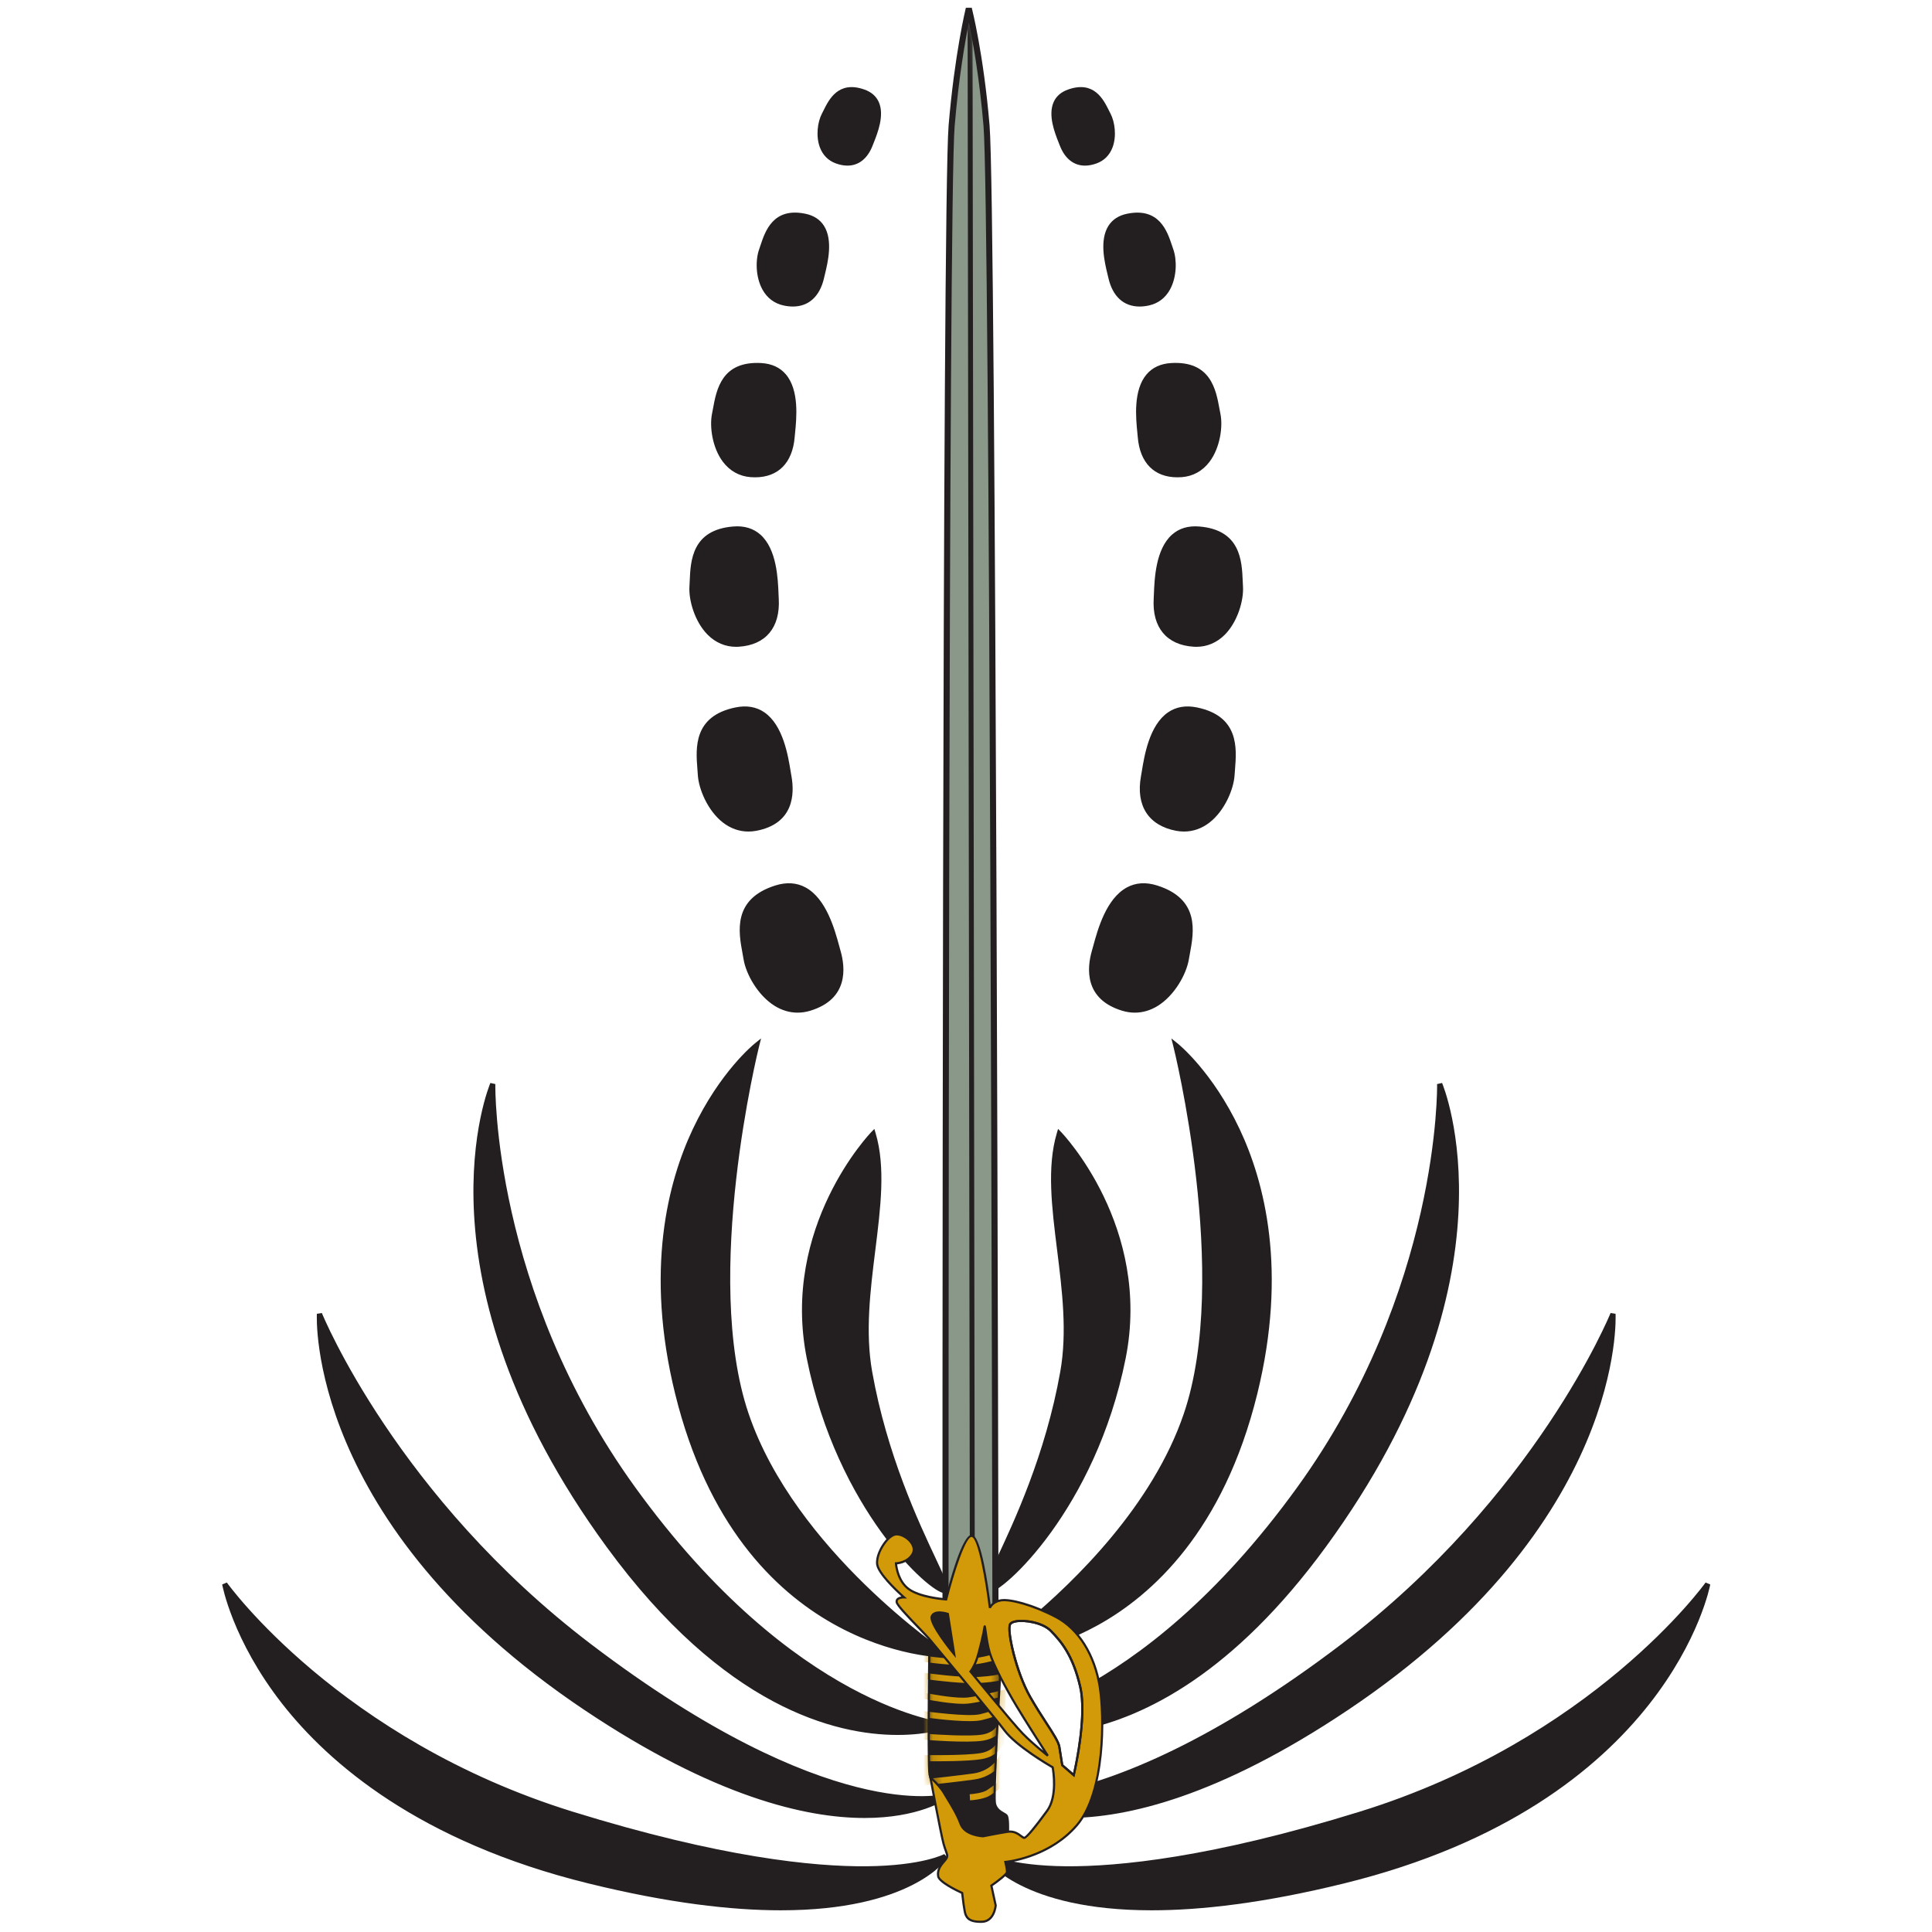<?xml version="1.0" encoding="UTF-8"?>
<svg width="200px" height="200px" viewBox="0 0 200 200" version="1.1" xmlns="http://www.w3.org/2000/svg" xmlns:xlink="http://www.w3.org/1999/xlink">
    <!-- Generator: Sketch 54.1 (76490) - https://sketchapp.com -->
    <title>chaminade</title>
    <desc>Created with Sketch.</desc>
    <defs>
        <path d="M5.259,0.031 C5.259,0.031 5.022,146.3 4.336,154.448 C3.705,161.946 2.498,166.579 2.498,166.579 C2.498,166.579 1.352,161.946 0.721,154.448 C0.036,146.3 0.089,0.451 0.089,0.451 L5.259,0.031 L5.259,0.031 Z" id="path-1"></path>
        <path d="M8.272,1.015 C8.272,1.015 8.318,2.301 8.149,2.585 C7.978,2.872 7.121,2.985 6.921,3.859 C6.72,4.732 7.47,17.334 7.47,17.334 L7.231,22.978 L0.186,24.419 C0.186,24.419 -0.071,7.889 0.154,6.861 C0.378,5.834 0.868,5.519 0.868,5.519 L3.696,0.037 L8.046,0.073 L8.272,1.015 Z" id="path-3"></path>
    </defs>
    <g id="chaminade" stroke="none" stroke-width="1" fill="none" fill-rule="evenodd">
        <g id="chaminade_BGL">
            <g id="chaminade" transform="translate(23, 0)">
                <g id="g10">
                    <g transform="translate(77.5, 99.552) scale(-1, 1) rotate(-180) translate(-77.5, -99.552) translate(0, 0.047)">
                        <g id="g12">
                            <path d="M85.918,19.748 C85.542,20.352 85.054,21.079 84.523,21.927 C84.005,21.727 83.518,21.554 83.064,21.403 C83.404,20.894 83.69,20.514 83.855,20.396 C84.016,20.281 84.212,20.021 84.421,19.683 C84.894,19.688 85.393,19.708 85.918,19.748 Z M88.949,20.179 C95.465,21.524 104.52,26.059 114.041,39.089 C134.637,67.278 126.036,86.842 126.036,86.842 C126.036,86.842 126.519,65.699 111.496,44.921 C103.083,33.286 94.944,27.163 88.919,23.95 C89.097,22.828 89.067,21.477 88.949,20.179 Z M83.669,31.175 C84.477,31.032 85.315,30.712 85.796,30.217 C86.073,29.932 86.357,29.628 86.639,29.278 C93.359,31.751 102.787,38.169 106.893,54.823 C112.962,79.441 98.714,90.851 98.714,90.851 C98.714,90.851 104.711,67.096 99.804,52.636 C96.585,43.152 88.708,35.392 83.669,31.175 Z M81.587,29.498 C80.101,28.349 79.166,27.728 79.166,27.728 C79.166,27.728 80.205,27.719 81.894,28.005 C81.758,28.551 81.654,29.061 81.587,29.498 Z M80.099,20.126 C80.107,20.289 80.115,20.45 80.123,20.61 C79.41,20.468 79.025,20.437 79.025,20.437 C79.025,20.437 79.4,20.29 80.099,20.126 Z M79.779,12.734 C79.779,12.792 79.78,12.87 79.783,12.966 C79.371,13.027 79.166,13.086 79.166,13.086 C79.166,13.086 79.368,12.942 79.779,12.734 Z M85.25,11.286 C91.089,10.714 101.275,12.125 116.416,22.277 C145.387,41.702 143.974,63.036 143.974,63.036 C143.974,63.036 136.408,44.14 116.014,28.631 C102.042,18.005 92.176,14.402 86.191,13.29 C86.128,12.907 86.023,12.542 85.857,12.236 C85.7,11.948 85.487,11.621 85.25,11.286 Z M96.714,107.134 C92.111,108.591 90.839,102.454 90.293,100.571 C89.748,98.689 89.626,95.772 93.261,94.679 C96.896,93.585 99.441,97.595 99.804,99.783 C100.168,101.97 101.317,105.676 96.714,107.134 Z M100.852,125.56 C96.308,126.49 95.707,120.5 95.376,118.646 C95.043,116.794 95.219,113.996 98.8,113.318 C102.381,112.639 104.411,116.725 104.538,118.852 C104.667,120.976 105.394,124.631 100.852,125.56 Z M101.109,144.287 C96.67,144.64 96.797,138.858 96.697,137.053 C96.596,135.249 97.089,132.602 100.582,132.375 C104.076,132.15 105.532,136.283 105.407,138.323 C105.281,140.365 105.548,143.935 101.109,144.287 Z M98.246,161.207 C94.024,160.95 94.905,155.528 95.048,153.817 C95.192,152.105 96.005,149.681 99.322,149.931 C102.638,150.181 103.463,154.263 103.075,156.167 C102.688,158.07 102.468,161.463 98.246,161.207 Z M93.743,176.671 C90.367,175.983 91.691,171.712 92,170.347 C92.309,168.983 93.239,167.12 95.885,167.699 C98.532,168.277 98.736,171.663 98.208,173.155 C97.68,174.646 97.12,177.359 93.743,176.671 Z M87.649,189.534 C84.951,188.577 86.533,185.216 86.944,184.13 C87.356,183.043 88.335,181.618 90.446,182.402 C92.556,183.185 92.334,185.993 91.728,187.159 C91.121,188.325 90.348,190.49 87.649,189.534 Z M86.658,81.678 C84.66,74.933 88.533,65.517 87.022,57.011 C84.84,44.739 79.124,35.807 79.166,34.533 C79.207,33.256 89.93,41.823 93.261,58.469 C95.994,72.13 86.658,81.678 86.658,81.678 Z M79.166,6.889 C79.166,6.889 85.843,-3.082 116.04,4.338 C149.887,12.653 153.782,35.079 153.782,35.079 C153.782,35.079 142.31,18.842 117.856,11.264 C87.887,1.975 79.166,6.889 79.166,6.889 Z" id="path14" fill="#231F20"></path>
                            <path d="M86.048,19.538 C85.623,20.237 85.021,21.119 84.365,22.18 C83.843,21.979 83.354,21.804 82.9,21.653 C83.311,21.02 83.664,20.533 83.855,20.396 C84.05,20.256 84.297,19.904 84.555,19.46 C85.027,19.469 85.526,19.494 86.048,19.538 Z M88.928,19.956 C95.531,21.307 104.701,25.853 114.256,38.93 C134.709,66.92 126.368,86.752 126.282,86.949 L125.768,86.835 C125.774,86.625 126.073,65.539 111.279,45.079 C102.961,33.574 94.866,27.478 88.864,24.259 C89.114,23.02 89.075,21.442 88.928,19.956 Z M81.959,27.75 C81.755,28.532 81.612,29.252 81.542,29.813 C80.028,28.631 79.057,27.978 79.018,27.952 L78.289,27.467 L79.164,27.459 C79.164,27.459 79.166,27.459 79.169,27.459 C79.254,27.459 80.305,27.467 81.959,27.75 Z M86.81,29.059 C88.018,29.506 89.31,30.079 90.637,30.812 C96.241,33.907 103.656,40.574 107.152,54.76 C110.306,67.553 107.897,76.734 105.321,82.185 C102.524,88.102 99.028,90.943 98.881,91.061 L98.259,91.559 L98.454,90.786 C98.514,90.548 104.377,66.944 99.551,52.722 C96.328,43.228 88.307,35.403 83.298,31.229 C84.208,31.127 85.241,30.789 85.796,30.217 C86.129,29.875 86.472,29.504 86.81,29.059 Z M80.137,20.894 C79.423,20.745 79.027,20.706 79.003,20.704 L78.928,20.187 C78.953,20.177 79.357,20.027 80.087,19.866 C80.103,20.214 80.12,20.557 80.137,20.894 Z M86.225,13.528 C86.169,13.06 86.057,12.604 85.857,12.236 C85.654,11.863 85.358,11.427 85.036,10.992 C85.797,10.909 86.631,10.86 87.543,10.86 C93.64,10.86 103.153,13.06 116.565,22.054 C145.331,41.341 144.256,62.839 144.241,63.055 L143.727,63.136 C143.651,62.948 135.955,44.132 115.853,28.846 C102.787,18.908 92.709,14.811 86.225,13.528 Z M79.79,13.215 C79.592,13.253 79.409,13.297 79.24,13.345 L79.011,12.868 C79.074,12.823 79.334,12.645 79.799,12.412 C79.786,12.502 79.778,12.6 79.778,12.707 C79.778,12.807 79.783,12.981 79.79,13.215 Z M89.317,181.912 C89.7,181.912 90.109,181.99 90.54,182.149 C91.301,182.432 91.862,182.994 92.161,183.774 C92.616,184.956 92.406,186.434 91.966,187.284 C91.913,187.382 91.861,187.489 91.805,187.601 C91.223,188.775 90.247,190.743 87.56,189.786 C86.848,189.534 86.349,189.103 86.079,188.505 C85.462,187.142 86.194,185.299 86.586,184.308 L86.694,184.034 C87.221,182.644 88.146,181.912 89.317,181.912 Z M94.968,167.325 C95.276,167.325 95.602,167.362 95.943,167.437 C96.882,167.642 97.632,168.207 98.111,169.073 C98.842,170.391 98.84,172.169 98.46,173.245 C98.416,173.373 98.37,173.51 98.322,173.651 C97.831,175.132 97,177.604 93.69,176.934 C92.813,176.756 92.158,176.332 91.745,175.679 C90.794,174.176 91.356,171.87 91.657,170.632 L91.74,170.288 C92.174,168.367 93.328,167.325 94.968,167.325 Z M98.879,149.646 C99.03,149.646 99.184,149.651 99.341,149.663 C100.501,149.751 101.495,150.303 102.214,151.258 C103.305,152.707 103.608,154.895 103.338,156.22 C103.304,156.383 103.273,156.556 103.239,156.737 C102.875,158.723 102.336,161.72 98.229,161.474 C97.151,161.409 96.298,161.014 95.694,160.304 C94.298,158.66 94.586,155.777 94.741,154.228 C94.756,154.066 94.771,153.92 94.782,153.794 C95.004,151.136 96.488,149.646 98.879,149.646 Z M100.849,132.099 C101.954,132.099 102.963,132.526 103.781,133.342 C105.127,134.688 105.761,136.922 105.673,138.34 C105.663,138.514 105.656,138.7 105.647,138.894 C105.557,141.012 105.422,144.214 101.13,144.555 C100,144.646 99.056,144.361 98.326,143.71 C96.635,142.206 96.514,139.162 96.45,137.527 C96.443,137.355 96.437,137.2 96.429,137.069 C96.264,134.097 97.771,132.288 100.565,132.108 C100.661,132.101 100.755,132.099 100.849,132.099 Z M99.571,112.976 C100.519,112.976 101.423,113.295 102.222,113.919 C103.781,115.138 104.717,117.361 104.805,118.834 C104.817,119.016 104.832,119.208 104.848,119.41 C105.023,121.607 105.288,124.926 100.905,125.824 C99.751,126.06 98.743,125.887 97.907,125.309 C95.974,123.971 95.465,120.844 95.192,119.164 C95.162,118.988 95.136,118.83 95.112,118.695 C94.566,115.652 95.892,113.595 98.75,113.053 C99.027,113.002 99.3,112.976 99.571,112.976 Z M94.476,94.228 C95.3,94.228 96.109,94.466 96.865,94.938 C98.609,96.028 99.817,98.225 100.068,99.739 C100.099,99.925 100.136,100.123 100.175,100.329 C100.594,102.582 101.228,105.985 96.795,107.389 C95.629,107.759 94.569,107.691 93.644,107.185 C91.502,106.014 90.635,102.834 90.17,101.126 C90.121,100.946 90.077,100.785 90.036,100.646 C89.512,98.833 89.222,95.614 93.184,94.422 C93.616,94.292 94.048,94.228 94.476,94.228 Z M79.29,34.14 C80.789,34.14 90.402,42.815 93.523,58.417 C96.253,72.059 86.944,81.77 86.85,81.865 L86.531,82.191 L86.402,81.755 C85.362,78.245 85.881,74.071 86.431,69.655 C86.951,65.481 87.488,61.167 86.758,57.059 C85.231,48.467 81.937,41.462 80.168,37.698 C79.278,35.804 78.884,34.949 78.899,34.524 C78.905,34.312 79.051,34.159 79.262,34.141 C79.272,34.14 79.281,34.14 79.29,34.14 Z M96.217,1.303 C101.318,1.303 107.833,2.045 116.103,4.078 C149.732,12.338 154.006,34.807 154.045,35.033 L153.562,35.235 C153.449,35.072 141.855,18.982 117.777,11.519 C102.394,6.751 92.742,5.822 87.366,5.861 C81.537,5.916 79.318,7.112 79.297,7.123 L78.944,6.739 C79.144,6.44 82.794,1.303 96.217,1.303 Z" id="path16" fill="#231F20" fill-rule="nonzero"></path>
                            <path d="M57.33,107.134 C61.934,108.591 63.206,102.454 63.751,100.571 C64.297,98.689 64.419,95.772 60.784,94.679 C57.149,93.585 54.605,97.595 54.241,99.783 C53.877,101.97 52.727,105.676 57.33,107.134 Z M53.194,125.56 C57.736,126.49 58.337,120.5 58.669,118.646 C59.002,116.794 58.826,113.996 55.245,113.318 C51.663,112.639 49.635,116.725 49.507,118.852 C49.378,120.976 48.651,124.631 53.194,125.56 L53.194,125.56 Z M52.936,144.287 C57.375,144.64 57.249,138.858 57.349,137.053 C57.45,135.249 56.956,132.602 53.462,132.375 C49.97,132.15 48.513,136.283 48.639,138.323 C48.764,140.365 48.498,143.935 52.936,144.287 L52.936,144.287 Z M55.799,161.207 C60.021,160.95 59.14,155.528 58.996,153.817 C58.852,152.105 58.039,149.681 54.724,149.931 C51.407,150.181 50.582,154.263 50.97,156.167 C51.357,158.07 51.577,161.463 55.799,161.207 Z M60.302,176.671 C63.678,175.983 62.354,171.712 62.045,170.347 C61.736,168.983 60.806,167.12 58.159,167.699 C55.513,168.277 55.31,171.663 55.837,173.155 C56.365,174.646 56.926,177.359 60.302,176.671 Z M66.396,189.534 C69.094,188.577 67.512,185.216 67.101,184.13 C66.689,183.043 65.709,181.618 63.599,182.402 C61.489,183.185 61.711,185.993 62.317,187.159 C62.923,188.325 63.697,190.49 66.396,189.534 Z M67.386,81.678 C69.386,74.933 65.511,65.517 67.023,57.011 C69.204,44.739 74.921,35.807 74.88,34.533 C74.838,33.256 64.115,41.823 60.784,58.469 C58.05,72.13 67.386,81.678 67.386,81.678 L67.386,81.678 Z M55.331,90.851 C55.331,90.851 49.333,67.096 54.241,52.636 C59.148,38.178 74.88,27.728 74.88,27.728 C74.88,27.728 53.877,27.546 47.153,54.823 C41.084,79.441 55.331,90.851 55.331,90.851 Z M75.02,20.437 C75.02,20.437 59.329,21.713 42.549,44.921 C27.526,65.699 28.009,86.842 28.009,86.842 C28.009,86.842 19.407,67.278 40.005,39.089 C58.38,13.939 75.02,20.437 75.02,20.437 Z M74.88,13.086 C74.88,13.086 63.024,9.624 38.03,28.631 C17.637,44.14 10.07,63.036 10.07,63.036 C10.07,63.036 8.658,41.702 37.628,22.277 C63.472,4.949 74.88,13.086 74.88,13.086 Z M74.88,6.889 C74.88,6.889 66.159,1.975 36.188,11.264 C11.735,18.842 0.264,35.079 0.264,35.079 C0.264,35.079 4.158,12.653 38.005,4.338 C68.202,-3.082 74.88,6.889 74.88,6.889 L74.88,6.889 L74.88,6.889 Z" id="path22" fill="#231F20"></path>
                            <path d="M65.16,189.503 C63.78,189.503 63.202,188.336 62.719,187.361 C62.662,187.246 62.607,187.136 62.555,187.034 C62.178,186.311 61.99,184.989 62.383,183.966 C62.629,183.326 63.07,182.884 63.692,182.653 C65.55,181.962 66.435,183.127 66.85,184.225 L66.96,184.506 C67.325,185.422 68.002,187.128 67.48,188.283 C67.268,188.749 66.885,189.076 66.306,189.28 L66.306,189.28 C65.872,189.435 65.493,189.503 65.16,189.503 L65.16,189.503 Z M64.728,181.912 C64.345,181.912 63.936,181.99 63.506,182.149 C62.744,182.432 62.183,182.994 61.884,183.774 C61.429,184.956 61.639,186.434 62.079,187.283 C62.131,187.382 62.184,187.489 62.24,187.601 C62.821,188.775 63.795,190.742 66.485,189.786 C67.198,189.534 67.696,189.103 67.967,188.504 C68.583,187.141 67.851,185.298 67.458,184.307 L67.351,184.034 C66.824,182.644 65.899,181.912 64.728,181.912 Z M59.287,176.513 C57.237,176.513 56.685,174.851 56.23,173.48 C56.181,173.335 56.135,173.195 56.089,173.065 C55.757,172.128 55.754,170.501 56.402,169.334 C56.81,168.596 57.42,168.135 58.217,167.961 C60.592,167.441 61.467,169.005 61.784,170.407 L61.869,170.762 C62.151,171.922 62.677,174.083 61.848,175.392 C61.51,175.925 60.987,176.257 60.248,176.408 C59.896,176.48 59.576,176.513 59.287,176.513 L59.287,176.513 Z M59.077,167.325 C58.768,167.325 58.443,167.362 58.103,167.437 C57.163,167.642 56.413,168.207 55.934,169.073 C55.202,170.391 55.204,172.169 55.585,173.245 C55.63,173.372 55.675,173.507 55.722,173.65 C56.214,175.131 57.039,177.613 60.355,176.934 C61.231,176.756 61.886,176.334 62.3,175.679 C63.25,174.178 62.69,171.873 62.389,170.634 L62.307,170.288 C61.87,168.367 60.715,167.325 59.077,167.325 L59.077,167.325 Z M55.364,160.952 C52.123,160.952 51.668,158.472 51.332,156.641 C51.298,156.456 51.265,156.278 51.231,156.113 C50.985,154.903 51.261,152.903 52.258,151.58 C52.891,150.74 53.727,150.276 54.743,150.198 C57.771,149.973 58.58,152.052 58.73,153.839 C58.74,153.967 58.755,154.116 58.772,154.282 C58.918,155.751 59.191,158.486 57.944,159.956 C57.438,160.551 56.711,160.882 55.783,160.939 C55.639,160.948 55.499,160.952 55.364,160.952 Z M55.166,149.646 C55.015,149.646 54.861,149.651 54.703,149.663 C53.544,149.751 52.55,150.303 51.831,151.257 C50.739,152.705 50.438,154.895 50.707,156.22 C50.74,156.384 50.772,156.557 50.805,156.738 C51.17,158.723 51.7,161.709 55.815,161.474 C56.894,161.409 57.748,161.015 58.351,160.304 C59.746,158.66 59.459,155.777 59.305,154.228 C59.288,154.066 59.274,153.92 59.263,153.794 C59.04,151.136 57.556,149.646 55.166,149.646 L55.166,149.646 Z M52.936,144.287 L52.957,144.02 C49.138,143.717 49.019,140.916 48.933,138.871 C48.925,138.673 48.917,138.484 48.906,138.307 C48.826,137.007 49.407,134.958 50.643,133.722 C51.429,132.936 52.379,132.571 53.445,132.644 C56.642,132.85 57.187,135.148 57.082,137.038 C57.075,137.173 57.068,137.33 57.062,137.505 C56.999,139.061 56.884,141.955 55.364,143.308 C54.747,143.857 53.943,144.095 52.957,144.02 L52.936,144.287 Z M53.195,132.099 C52.09,132.099 51.082,132.526 50.265,133.342 C48.918,134.688 48.284,136.922 48.371,138.34 C48.382,138.514 48.39,138.7 48.398,138.894 C48.487,141.012 48.623,144.214 52.915,144.555 C54.045,144.646 54.99,144.359 55.72,143.71 C57.41,142.206 57.531,139.162 57.596,137.527 C57.603,137.355 57.609,137.2 57.617,137.069 C57.782,134.097 56.274,132.288 53.48,132.108 C53.385,132.101 53.29,132.099 53.195,132.099 L53.195,132.099 Z M53.247,125.298 L53.247,125.298 C49.329,124.495 49.561,121.582 49.731,119.454 C49.747,119.248 49.762,119.053 49.774,118.867 C49.855,117.511 50.717,115.465 52.152,114.342 C53.067,113.628 54.091,113.371 55.195,113.582 C58.481,114.204 58.755,116.653 58.406,118.599 C58.381,118.738 58.355,118.9 58.325,119.079 C58.065,120.681 57.578,123.66 55.833,124.867 C55.122,125.358 54.255,125.503 53.247,125.298 Z M54.474,112.976 C53.526,112.976 52.622,113.295 51.824,113.918 C50.264,115.137 49.328,117.36 49.239,118.834 C49.228,119.016 49.213,119.209 49.197,119.411 C49.022,121.608 48.757,124.926 53.14,125.824 L53.14,125.824 C54.295,126.06 55.302,125.886 56.137,125.31 C58.069,123.972 58.58,120.846 58.853,119.166 C58.882,118.989 58.908,118.83 58.933,118.695 C59.253,116.906 59.207,113.795 55.295,113.053 C55.019,113.002 54.744,112.976 54.474,112.976 L54.474,112.976 Z M57.411,106.877 C53.431,105.617 53.989,102.619 54.397,100.43 C54.436,100.219 54.473,100.017 54.505,99.827 C54.737,98.429 55.854,96.399 57.464,95.393 C58.493,94.751 59.584,94.597 60.707,94.936 C64.051,95.942 64.068,98.515 63.494,100.496 C63.453,100.637 63.409,100.801 63.359,100.983 C62.915,102.614 62.088,105.651 60.144,106.713 C59.353,107.145 58.432,107.201 57.411,106.877 L57.411,106.877 Z M59.569,94.228 C58.745,94.228 57.936,94.466 57.181,94.938 C55.438,96.027 54.228,98.224 53.977,99.739 C53.946,99.925 53.909,100.124 53.871,100.331 C53.452,102.582 52.818,105.986 57.25,107.389 L57.25,107.389 C58.416,107.759 59.477,107.69 60.4,107.185 C62.544,106.012 63.41,102.833 63.876,101.125 C63.924,100.945 63.968,100.784 64.008,100.646 C64.534,98.834 64.824,95.614 60.861,94.422 C60.43,94.292 59.997,94.228 59.569,94.228 Z M67.257,81.136 C65.652,79.292 58.663,70.435 61.047,58.522 C64.062,43.451 73.037,35.317 74.587,34.713 C74.474,35.171 73.987,36.204 73.394,37.468 C71.613,41.253 68.299,48.301 66.76,56.965 C66.015,61.152 66.558,65.508 67.082,69.72 C67.601,73.883 68.091,77.827 67.257,81.136 L67.257,81.136 Z M74.754,34.14 C73.257,34.14 63.643,42.815 60.521,58.417 C57.792,72.059 67.101,81.77 67.195,81.865 L67.513,82.191 L67.643,81.755 C68.683,78.244 68.164,74.071 67.614,69.654 C67.094,65.48 66.557,61.165 67.287,57.059 C68.813,48.466 72.108,41.461 73.878,37.697 C74.768,35.803 75.161,34.949 75.147,34.524 C75.14,34.312 74.994,34.159 74.783,34.141 C74.775,34.14 74.765,34.14 74.754,34.14 Z M54.871,90.073 C53.73,88.974 51.244,86.271 49.195,81.926 C46.664,76.56 44.3,67.512 47.413,54.888 C50.859,40.907 58.14,34.341 63.642,31.296 C68.133,28.809 72.203,28.196 73.961,28.045 C70.727,30.378 58.242,40.013 53.988,52.551 C51.437,60.066 51.868,70.102 52.68,77.197 C53.366,83.195 54.431,88.16 54.871,90.073 Z M74.878,27.459 C74.472,27.459 53.559,27.718 46.893,54.76 C43.739,67.553 46.148,76.734 48.724,82.185 C51.522,88.102 55.017,90.943 55.164,91.061 L55.786,91.559 L55.591,90.786 C55.531,90.548 49.669,66.941 54.494,52.722 C59.315,38.52 74.87,28.055 75.027,27.952 L75.757,27.467 L74.882,27.459 C74.881,27.459 74.88,27.459 74.878,27.459 L74.878,27.459 Z M27.775,85.32 C26.323,80.352 23.067,62.723 40.221,39.247 C55.52,18.308 69.728,19.494 73.778,20.375 C69.748,21.226 56.327,25.409 42.333,44.764 C29.732,62.191 28.004,80.078 27.775,85.32 Z M69.92,19.456 C63.511,19.456 51.962,22.269 39.789,38.93 C19.337,66.92 27.677,86.752 27.764,86.949 L28.276,86.835 C28.272,86.625 27.972,65.539 42.766,45.079 C59.267,22.258 74.886,20.717 75.042,20.704 L75.117,20.187 C75.06,20.164 73.138,19.456 69.92,19.456 Z M10.356,61.732 C10.622,56.844 13.321,38.899 37.777,22.501 C58.02,8.927 69.395,11.098 73.235,12.58 C69.122,12.323 57.629,13.392 37.868,28.417 C20.589,41.558 12.415,57.311 10.356,61.732 Z M66.503,10.86 C60.406,10.86 50.894,13.06 37.479,22.054 C8.714,41.341 9.788,62.839 9.803,63.055 L10.318,63.136 C10.394,62.948 18.097,44.126 38.191,28.846 C62.796,10.133 74.688,13.309 74.805,13.345 L75.035,12.868 C74.809,12.707 72.089,10.86 66.503,10.86 Z M0.841,33.899 C2.265,29.116 9.344,11.655 38.069,4.598 C62.258,-1.344 71.303,3.989 73.838,6.192 C70.619,5.191 60.279,3.515 36.109,11.008 C15.397,17.427 3.848,30.198 0.841,33.899 Z M57.828,1.303 C52.727,1.303 46.214,2.044 37.941,4.078 C20.383,8.39 11.006,16.565 6.231,22.661 C1.045,29.284 0.01,34.977 0,35.033 L0.482,35.235 C0.596,35.072 12.191,18.982 36.267,11.519 C51.653,6.751 61.283,5.814 66.68,5.861 C72.509,5.916 74.727,7.112 74.749,7.123 L75.102,6.739 C74.901,6.44 71.249,1.303 57.828,1.303 L57.828,1.303 Z" id="path24" fill="#231F20" fill-rule="nonzero"></path>
                            <path d="M80.05,31.624 C80.05,31.624 79.814,177.893 79.128,186.041 C78.497,193.539 77.29,198.172 77.29,198.172 C77.29,198.172 76.144,193.539 75.512,186.041 C74.827,177.893 74.88,32.044 74.88,32.044 L80.05,31.624 L80.05,31.624" id="path26" fill="#8A9889" fill-rule="nonzero"></path>
                            <g id="g28" transform="translate(74.791, 31.593)">
                                <g id="g30-Clipped">
                                    <mask id="mask-2" fill="white">
                                        <use xlink:href="#path-1"></use>
                                    </mask>
                                    <g id="path32"></g>
                                    <g id="g30" mask="url(#mask-2)" fill="#231F20" fill-rule="nonzero">
                                        <g transform="translate(2.25, 5.373)" id="path36">
                                            <polyline points="0.356 0.094 0.122 161.345 0.632 161.345 0.866 0.094 0.356 0.094"></polyline>
                                        </g>
                                    </g>
                                </g>
                            </g>
                            <path d="M75.195,32.337 L79.734,31.967 C79.722,39.89 79.475,178.164 78.813,186.014 C78.39,191.055 77.697,194.823 77.297,196.721 C76.915,194.822 76.25,191.054 75.826,186.014 C75.165,178.145 75.193,39.665 75.195,32.337 L75.195,32.337 Z M80.366,31.282 L74.565,31.753 L74.565,32.044 C74.564,33.504 74.52,177.999 75.199,186.068 C75.824,193.504 76.973,198.201 76.985,198.249 L77.594,198.252 C77.607,198.206 78.816,193.507 79.441,186.068 C80.12,178 80.363,33.088 80.365,31.624 L80.366,31.282 L80.366,31.282 Z" id="path38" fill="#231F20" fill-rule="nonzero"></path>
                            <path d="M81.349,9.504 C81.349,9.504 81.395,10.79 81.225,11.075 C81.055,11.362 80.198,11.475 79.998,12.348 C79.797,13.221 80.546,25.823 80.546,25.823 L80.307,31.467 L73.263,32.908 C73.263,32.908 73.006,16.378 73.231,15.351 C73.455,14.323 73.945,14.008 73.945,14.008 L76.773,8.526 L81.123,8.562 L81.349,9.504 L81.349,9.504" id="path40" fill="#231F20" fill-rule="nonzero"></path>
                            <g id="g42" transform="translate(73.077, 8.489)">
                                <g id="g44-Clipped">
                                    <mask id="mask-4" fill="white">
                                        <use xlink:href="#path-3"></use>
                                    </mask>
                                    <g id="path46"></g>
                                    <g id="g44" mask="url(#mask-4)" fill="#D29908" fill-rule="nonzero">
                                        <g transform="translate(-1.286, 4.191)" id="path50">
                                            <path d="M5.626,0.008 L5.592,0.639 C5.939,0.659 6.936,0.769 7.364,1.052 C7.948,1.437 8.259,1.684 8.398,1.802 L8.382,3.235 C7.916,2.811 7.151,2.313 6.038,2.159 C4.172,1.902 1.167,1.587 1.137,1.584 L0.79,1.547 L0.786,4.694 L1.107,4.688 C1.144,4.69 5.035,4.627 6.693,4.891 C8.022,5.103 8.456,5.967 8.541,6.173 L8.539,6.888 C8.206,6.588 7.704,6.302 6.96,6.183 C5.315,5.92 1.095,6.261 0.914,6.275 L0.624,6.298 L0.626,9.276 L0.985,9.226 C1.03,9.22 5.394,8.608 6.697,8.927 C7.664,9.163 8.334,9.422 8.629,9.547 L8.678,10.687 C7.995,10.512 6.61,10.174 5.539,10.034 C4.062,9.839 0.876,10.505 0.741,10.532 L0.477,10.589 L0.619,13.25 L0.961,13.2 C0.997,13.194 4.643,12.675 6.596,12.789 C7.916,12.868 8.625,13.028 8.934,13.118 L8.874,14.721 C8.169,14.483 6.667,14.044 5.132,14.008 C3.078,13.973 0.18,14.436 0.056,14.455 L0.159,15.079 C0.188,15.074 3.124,14.59 5.117,14.64 C7.069,14.685 9.039,15.451 9.059,15.457 L9.472,15.62 L9.58,12.696 L9.39,12.607 C9.319,12.575 8.639,12.279 6.634,12.159 C4.959,12.054 2.181,12.398 1.212,12.527 L1.136,11.098 C1.931,10.942 4.314,10.517 5.458,10.66 C6.862,10.845 8.907,11.4 8.928,11.406 L9.343,11.519 L9.243,9.135 L9.074,9.052 C9.04,9.038 8.243,8.654 6.846,8.314 C5.648,8.017 2.358,8.409 1.256,8.553 L1.255,6.883 C2.248,6.811 5.528,6.598 6.862,6.808 C8.252,7.029 8.536,7.935 8.548,7.973 L9.165,7.887 L9.171,6.066 L9.155,6.018 C9.136,5.958 8.665,4.565 6.791,4.267 C5.347,4.036 2.398,4.047 1.417,4.052 L1.419,2.249 C2.265,2.339 4.472,2.581 5.952,2.784 C7.653,3.019 8.391,4.178 8.421,4.227 L8.993,5.148 L9.03,1.537 L8.94,1.443 C8.91,1.413 8.62,1.123 7.71,0.523 C7.063,0.098 5.771,0.016 5.626,0.008"></path>
                                        </g>
                                    </g>
                                </g>
                            </g>
                            <path d="M73.374,32.771 C73.35,31.182 73.132,16.328 73.34,15.374 C73.55,14.415 74.001,14.106 74.007,14.103 L74.031,14.087 L76.841,8.64 L81.034,8.674 L81.237,9.519 C81.254,10.005 81.239,10.832 81.129,11.018 C81.087,11.088 80.958,11.162 80.821,11.24 C80.487,11.431 80.032,11.692 79.888,12.323 C79.686,13.2 80.403,25.314 80.434,25.83 L80.199,31.374 L73.374,32.771 Z M76.705,8.413 L73.857,13.933 C73.746,14.017 73.325,14.391 73.12,15.326 C72.896,16.355 73.141,32.234 73.151,32.911 L73.153,33.046 L80.416,31.561 L80.42,31.472 L80.658,25.829 C80.4,21.463 79.952,13.051 80.108,12.373 C80.23,11.839 80.62,11.615 80.932,11.436 C81.103,11.339 81.25,11.253 81.322,11.133 C81.504,10.828 81.466,9.635 81.461,9.499 L81.459,9.477 L81.212,8.449 L81.124,8.449 L76.705,8.413 L76.705,8.413 Z" id="path52" fill="#231F20" fill-rule="nonzero"></path>
                            <path d="M78.629,0.113 C79.963,0.138 80.074,1.81 80.074,1.81 L79.625,3.861 C79.625,3.861 81.227,4.956 81.24,5.271 C81.253,5.586 81.075,6.308 81.075,6.308 C81.075,6.308 85.527,6.674 88.473,10.105 C91.419,13.536 91.335,21.361 90.849,24.434 C90.363,27.507 88.792,30.352 86.348,31.647 C83.902,32.942 81.54,33.535 80.627,33.39 C79.714,33.245 79.474,32.614 79.474,32.614 C79.474,32.614 78.601,39.904 77.612,40.059 C76.623,40.215 74.947,33.487 74.947,33.487 C74.947,33.487 72.305,33.66 71.075,34.556 C69.843,35.453 69.752,37.219 69.752,37.219 C69.752,37.219 70.927,37.252 71.467,38.179 C72.006,39.107 70.704,40.242 69.805,40.224 C68.906,40.207 67.631,38.224 67.81,37.097 C67.987,35.971 70.586,33.699 70.586,33.699 C70.586,33.699 69.744,33.721 69.825,33.203 C69.906,32.688 72.732,29.984 73.311,29.263 C73.89,28.542 79.679,21.658 80.977,19.931 C82.277,18.203 85.971,16.106 85.971,16.106 C85.971,16.106 86.554,13.202 85.405,11.614 C84.254,10.027 83.29,8.844 83.047,8.805 C82.803,8.766 82.299,9.592 81.298,9.432 C80.296,9.274 78.757,8.967 78.757,8.967 C78.757,8.967 76.879,9.042 76.438,10.253 C75.997,11.463 75.15,12.699 74.721,13.444 C74.291,14.189 73.314,15.063 73.314,15.063 C73.314,15.063 74.377,9.299 74.677,8.192 C74.976,7.087 75.271,6.979 74.824,6.469 C74.377,5.961 74.013,5.5 74.119,4.828 C74.225,4.156 76.603,3.101 76.603,3.101 C76.603,3.101 76.812,1.196 76.954,0.876 C77.096,0.557 77.295,0.089 78.629,0.113 L78.629,0.113 Z M85.47,17.306 C85.47,17.306 83.415,20.473 82.232,22.44 C81.048,24.407 79.844,26.712 79.465,27.932 C79.085,29.152 78.965,31.094 78.915,30.62 C78.865,30.146 78.383,28.072 78.105,27.279 C77.828,26.483 77.464,26.022 77.464,26.022 C77.464,26.022 81.79,20.715 82.866,19.606 C83.944,18.498 85.47,17.306 85.47,17.306 L85.47,17.306 Z M75.78,27.813 L75.121,31.985 C75.121,31.985 73.738,32.454 73.451,31.72 C73.164,30.987 75.78,27.813 75.78,27.813 Z M88.152,15.298 C88.152,15.298 89.584,21.202 88.821,24.453 C88.058,27.704 86.873,29.108 85.796,30.217 C84.719,31.326 81.847,31.558 81.551,30.885 C81.254,30.213 82.165,25.989 83.632,23.413 C85.099,20.835 86.526,19.094 86.665,18.212 L86.963,16.326 L88.152,15.298 L88.152,15.298 L88.152,15.298 Z" id="path54" fill="#D29908"></path>
                            <path d="M74.249,32.021 C73.949,32.021 73.66,31.944 73.555,31.679 C73.381,31.231 74.628,29.436 75.603,28.211 L75.021,31.898 C74.887,31.937 74.562,32.021 74.249,32.021 L74.249,32.021 Z M75.955,27.423 L75.693,27.74 C75.421,28.071 73.043,30.989 73.346,31.76 C73.668,32.587 75.096,32.113 75.158,32.092 L75.222,32.071 L75.955,27.423 Z M77.606,26.026 C78.114,25.403 81.952,20.709 82.946,19.684 C83.61,19.002 84.452,18.281 84.995,17.835 C84.342,18.848 83,20.945 82.136,22.382 C81.042,24.198 79.758,26.608 79.357,27.899 C79.147,28.577 79.013,29.484 78.932,30.06 C78.766,29.246 78.429,27.866 78.211,27.24 C77.992,26.61 77.72,26.188 77.606,26.026 L77.606,26.026 Z M85.401,17.217 C85.385,17.23 83.856,18.426 82.785,19.527 C81.718,20.627 77.42,25.896 77.377,25.95 L77.32,26.021 L77.375,26.092 C77.379,26.097 77.732,26.551 77.999,27.316 C78.279,28.119 78.756,30.179 78.804,30.632 C78.809,30.687 78.822,30.804 78.932,30.806 C78.936,30.806 78.939,30.806 78.942,30.806 C79.053,30.806 79.059,30.764 79.145,30.158 C79.225,29.595 79.359,28.653 79.573,27.965 C79.968,26.694 81.241,24.303 82.328,22.499 C83.497,20.556 85.544,17.4 85.564,17.368 L85.401,17.217 Z M87.067,16.385 L88.085,15.505 C88.314,16.521 89.385,21.556 88.711,24.426 C87.962,27.621 86.821,29 85.715,30.139 C84.907,30.972 83.083,31.267 82.183,31.105 C81.898,31.053 81.705,30.956 81.654,30.839 C81.377,30.214 82.297,25.985 83.73,23.469 C84.326,22.422 84.903,21.532 85.414,20.744 C86.154,19.602 86.69,18.776 86.775,18.23 L87.067,16.385 Z M88.217,15.092 L86.858,16.267 L86.554,18.194 C86.475,18.694 85.951,19.502 85.225,20.621 C84.713,21.411 84.134,22.305 83.535,23.357 C82.096,25.885 81.109,30.166 81.448,30.931 C81.534,31.125 81.767,31.26 82.143,31.326 C83.112,31.503 85.003,31.195 85.876,30.296 C87.004,29.135 88.168,27.729 88.931,24.479 C89.691,21.238 88.275,15.33 88.26,15.272 L88.217,15.092 Z M78.627,0.227 L78.629,0.113 L78.627,0.227 C79.779,0.246 79.945,1.642 79.959,1.803 L79.499,3.91 L79.562,3.953 C80.298,4.457 81.106,5.106 81.128,5.276 C81.14,5.571 80.968,6.275 80.967,6.281 L80.936,6.41 L81.066,6.419 C81.11,6.424 85.507,6.824 88.388,10.178 C91.294,13.565 91.218,21.373 90.738,24.416 C90.222,27.682 88.562,30.346 86.295,31.547 C83.906,32.814 81.541,33.422 80.645,33.279 C79.813,33.146 79.588,32.597 79.578,32.573 L79.361,32.601 C79.029,35.385 78.254,39.844 77.595,39.949 C77.587,39.95 77.579,39.95 77.572,39.95 C76.952,39.95 75.733,36.178 75.056,33.46 L75.033,33.369 L74.939,33.374 C74.83,33.382 72.251,33.56 71.008,34.465 C69.749,35.383 69.644,37.139 69.64,37.213 L69.634,37.328 L69.749,37.331 C69.76,37.332 70.869,37.375 71.369,38.236 C71.576,38.592 71.457,38.944 71.32,39.178 C71.016,39.696 70.35,40.112 69.826,40.112 C69.82,40.112 69.814,40.112 69.807,40.112 C69.524,40.106 69.158,39.86 68.805,39.436 C68.282,38.81 67.811,37.81 67.921,37.115 C68.089,36.041 70.634,33.807 70.66,33.784 L70.895,33.58 L70.583,33.587 C70.456,33.593 70.115,33.564 69.983,33.413 C69.939,33.362 69.923,33.301 69.936,33.222 C69.984,32.919 71.314,31.539 72.194,30.627 C72.731,30.068 73.195,29.586 73.398,29.334 C73.561,29.132 74.122,28.457 74.901,27.523 C76.857,25.176 80.131,21.244 81.067,19.999 C82.338,18.31 85.99,16.224 86.026,16.205 L86.071,16.178 L86.081,16.128 C86.106,16.007 86.661,13.156 85.495,11.548 C84.574,10.276 83.405,8.748 83.065,8.695 C82.935,8.674 82.814,8.765 82.644,8.892 C82.348,9.115 81.945,9.416 81.315,9.321 C80.328,9.164 78.794,8.858 78.779,8.856 C78.673,8.857 76.793,8.947 76.332,10.214 C75.997,11.134 75.432,12.057 74.978,12.799 C74.844,13.016 74.723,13.215 74.623,13.387 C74.339,13.879 73.802,14.437 73.487,14.743 C73.72,13.492 74.532,9.157 74.785,8.222 C74.87,7.908 74.954,7.677 75.022,7.49 C75.194,7.021 75.271,6.808 74.909,6.395 C74.451,5.874 74.133,5.458 74.23,4.847 C74.3,4.4 75.751,3.602 76.648,3.203 L76.707,3.178 L76.715,3.113 C76.772,2.589 76.946,1.171 77.057,0.922 C77.193,0.615 77.381,0.19 78.627,0.227 L78.627,0.227 Z M78.532,0 C77.219,0 77,0.494 76.854,0.824 C76.718,1.133 76.54,2.652 76.498,3.024 C76.07,3.218 74.114,4.138 74.008,4.81 C73.896,5.518 74.257,5.995 74.74,6.544 C75.014,6.857 74.975,6.963 74.811,7.413 C74.742,7.604 74.656,7.84 74.568,8.163 C74.271,9.262 73.247,14.807 73.203,15.042 L73.143,15.367 L73.388,15.146 C73.428,15.111 74.384,14.252 74.818,13.5 C74.916,13.329 75.037,13.133 75.169,12.916 C75.605,12.205 76.201,11.234 76.544,10.291 C76.954,9.165 78.743,9.079 78.762,9.078 C78.75,9.079 80.288,9.387 81.28,9.543 C82.004,9.66 82.468,9.305 82.779,9.074 C82.87,9.005 82.989,8.92 83.031,8.917 C83.194,8.957 83.979,9.838 85.313,11.681 C86.341,13.098 85.938,15.646 85.869,16.034 C85.421,16.292 82.123,18.221 80.888,19.863 C79.955,21.103 76.683,25.032 74.728,27.378 C73.949,28.313 73.386,28.989 73.223,29.194 C73.026,29.437 72.565,29.916 72.032,30.469 C70.709,31.842 69.768,32.84 69.714,33.186 C69.691,33.331 69.726,33.46 69.814,33.562 C69.937,33.704 70.144,33.766 70.314,33.792 C69.694,34.356 67.852,36.101 67.699,37.08 C67.578,37.843 68.077,38.915 68.632,39.581 C69.033,40.062 69.449,40.33 69.803,40.338 C69.811,40.338 69.819,40.338 69.826,40.338 C70.431,40.338 71.168,39.882 71.514,39.292 C71.75,38.888 71.768,38.474 71.564,38.122 C71.097,37.319 70.199,37.151 69.874,37.115 C69.919,36.723 70.142,35.375 71.14,34.648 C72.202,33.874 74.384,33.648 74.861,33.606 C75.189,34.912 76.576,40.176 77.586,40.176 C77.6,40.176 77.615,40.174 77.63,40.171 C78.582,40.021 79.331,34.659 79.547,32.939 C79.722,33.148 80.047,33.412 80.609,33.502 C81.536,33.656 83.879,33.083 86.4,31.747 C88.729,30.512 90.434,27.786 90.96,24.452 C91.446,21.376 91.516,13.476 88.558,10.032 C85.897,6.932 81.973,6.305 81.214,6.21 C81.265,5.985 81.362,5.515 81.352,5.267 C81.339,4.944 80.275,4.172 79.752,3.811 L80.187,1.818 L80.185,1.803 C80.184,1.785 80.053,0.026 78.632,0 C78.598,0 78.565,0 78.532,0 L78.532,0 Z" id="path56" fill="#231F20" fill-rule="nonzero"></path>
                            <path d="M87.067,16.385 L88.085,15.505 C88.314,16.521 89.385,21.556 88.711,24.426 C87.962,27.621 86.821,29 85.715,30.139 C84.907,30.972 83.083,31.267 82.183,31.105 C81.898,31.053 81.705,30.956 81.654,30.839 C81.377,30.214 82.297,25.985 83.73,23.469 C84.326,22.422 84.903,21.532 85.414,20.744 C86.154,19.602 86.69,18.776 86.775,18.23 L87.067,16.385 Z M88.217,15.092 L86.858,16.267 L86.554,18.194 C86.475,18.694 85.951,19.502 85.225,20.621 C84.713,21.411 84.134,22.305 83.535,23.357 C82.096,25.885 81.109,30.166 81.448,30.931 C81.534,31.125 81.767,31.26 82.143,31.326 C83.112,31.503 85.003,31.195 85.876,30.296 C87.004,29.135 88.168,27.729 88.931,24.479 C89.691,21.238 88.275,15.33 88.26,15.272 L88.217,15.092 L88.217,15.092 Z" id="path60" fill="#231F20" fill-rule="nonzero"></path>
                        </g>
                    </g>
                </g>
            </g>
        </g>
    </g>
</svg>